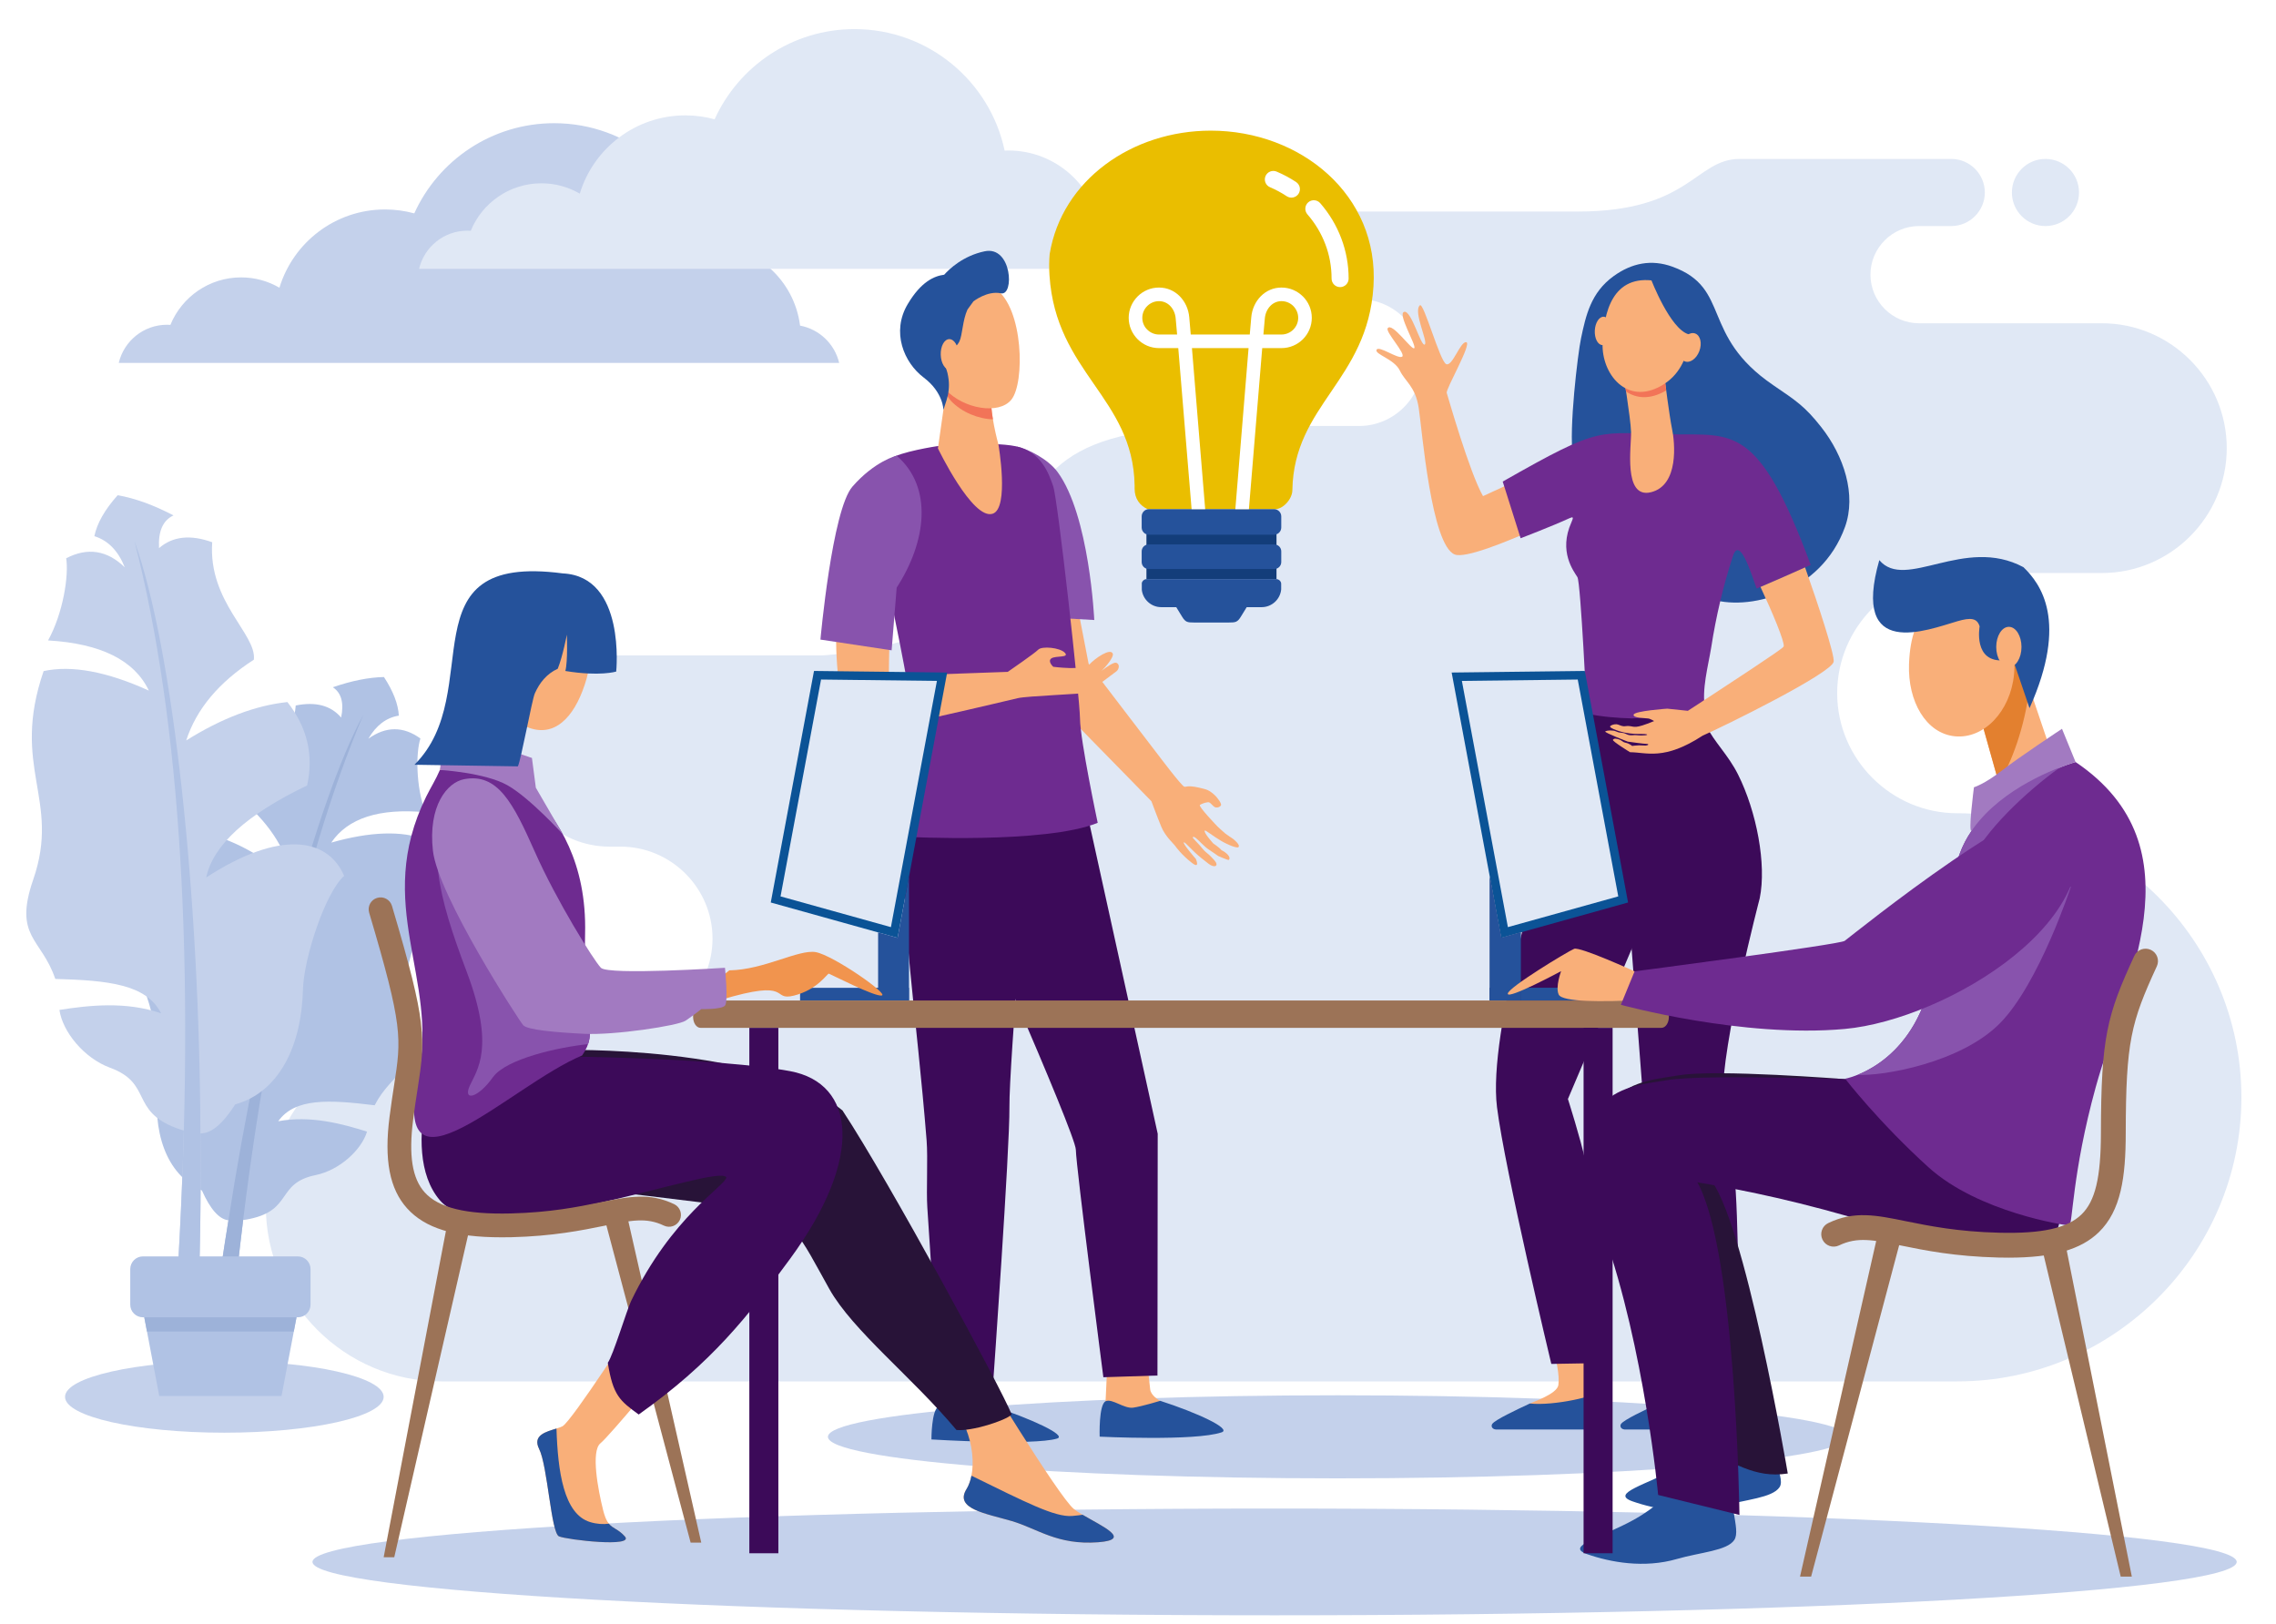 <?xml version="1.0" encoding="UTF-8"?> <!-- Generator: Adobe Illustrator 16.0.0, SVG Export Plug-In . SVG Version: 6.00 Build 0) --> <svg xmlns="http://www.w3.org/2000/svg" xmlns:xlink="http://www.w3.org/1999/xlink" version="1.1" id="Layer_1" x="0px" y="0px" width="2001.201px" height="1428.143px" viewBox="0 0 2001.201 1428.143" xml:space="preserve"> <rect x="-503.72" y="-276.746" fill="#FFFFFF" width="3000" height="2000"></rect> <g> <path fill-rule="evenodd" clip-rule="evenodd" fill="#E0E8F5" d="M1798.489,198.781c-16.298,0-29.498-13.219-29.498-29.517 c0-16.289,13.2-29.508,29.498-29.508c16.316,0,29.518,13.219,29.518,29.508C1828.006,185.562,1814.805,198.781,1798.489,198.781 L1798.489,198.781z M545.627,906.195H387.994c-84.846,0-154.278,69.413-154.278,154.24l0,0 c0,84.864,69.432,154.297,154.278,154.297h1332.988c137.371,0,249.798-112.408,249.798-249.78v-0.036 c0-137.391-112.427-249.78-249.798-249.78l0,0c-58.095,0-105.624-47.529-105.624-105.624l0,0 c0-58.094,47.529-105.624,105.624-105.624h127.12c60.398,0,109.791-49.429,109.791-109.809l0,0 c0-60.398-49.393-109.809-109.791-109.809h-160.749c-23.507,0-42.736-19.239-42.736-42.745l0,0 c0-23.525,19.229-42.746,42.736-42.746h28.337c16.225,0,29.499-13.293,29.499-29.517l0,0c0-16.215-13.274-29.508-29.499-29.508 h-106.213c0,0-40.579,0-79.721,0c-39.141,0-43.51,46.267-142.423,46.267c-152.913,0-76.456,0-229.37,0 c-21.146,0-38.478,17.303-38.478,38.505l0,0c0,21.156,17.331,38.486,38.478,38.486h36.984c30.678,0,55.771,25.092,55.771,55.808 l0,0c0,30.679-25.093,55.771-55.771,55.771h-111.266c-150.259,0-171.498,39.251-197.807,117.368 c-26.309,78.079-162.999,84.384-162.999,84.384H536.003c-46.239,0-84.053,37.832-84.053,84.071l0,0 c0,46.239,37.813,84.071,84.053,84.071h9.624c44.487,0,80.863,36.394,80.863,80.845l0,0 C626.49,869.801,590.115,906.195,545.627,906.195L545.627,906.195z"></path> <path fill-rule="evenodd" clip-rule="evenodd" fill="#C4D1EB" d="M1176.161,1226.938c247.567,0,448.231,16.353,448.231,36.522 s-200.664,36.523-448.231,36.523c-247.531,0-448.195-16.354-448.195-36.523S928.63,1226.938,1176.161,1226.938z"></path> <path fill-rule="evenodd" clip-rule="evenodd" fill="#F48661" d="M1397.713,689.066c-6.103,5.328-12.776,7.522-20.575,5.9 C1384.458,700.479,1394.58,696.257,1397.713,689.066z"></path> <path fill-rule="evenodd" clip-rule="evenodd" fill="#F9AF79" d="M1370.224,1217.922c1.162-8.26-1.438-22.419-7.854-44.599 c12.758,0.037,23.488-5.623,36.541-5.438c3.577,20.87,9.09,55.088,9.09,55.088l0.608,27.065l-90.911,0.7 c0,0,0.756,0.406,27.563-16.537C1347.234,1232.947,1369.119,1225.868,1370.224,1217.922z"></path> <path fill-rule="evenodd" clip-rule="evenodd" fill="#25529B" d="M1409.015,1257.007h-93.806c-3.503-0.331-4.332-3.152-3.134-4.886 c2.507-3.613,20.796-12.241,33.112-17.957c21.57,2.268,59.494-6.6,62.905-11.597 C1413.993,1239.105,1410.951,1256.564,1409.015,1257.007z"></path> <path fill-rule="evenodd" clip-rule="evenodd" fill="#F9AF79" d="M1483.462,1217.922c1.144-8.26,3.098-18.566,0.222-46.037 c12.795,0,24.944-2.378,38.016-2.193c0,21.441-0.442,53.281-0.442,53.281l0.554,27.065l-90.893,0.7c0,0,0.773,0.406,27.544-16.537 C1460.454,1232.947,1482.356,1225.868,1483.462,1217.922z"></path> <path fill-rule="evenodd" clip-rule="evenodd" fill="#25529B" d="M1522.253,1257.007h-93.843c-3.466-0.331-4.296-3.152-3.079-4.886 c2.452-3.613,20.778-12.241,33.075-17.957c21.59,2.268,59.495-6.6,62.888-11.597 C1527.231,1239.105,1524.208,1256.564,1522.253,1257.007z"></path> <path fill-rule="evenodd" clip-rule="evenodd" fill="#F9AF79" d="M1417.404,432.981l-34.2-36.062c0,0-36.578,20.133-79.24,39.344 c-11.763-20.391-30.882-87.574-31.896-90.745c-1.032-3.245,22.382-43.547,17.183-44.58c-5.254-0.996-12.076,21.534-17.625,19.266 c-5.55-2.305-19.801-54.609-23.156-51.743c-6.232,5.338,7.54,32.513,4.222,34.504c-3.282,1.991-11.634-30.125-17.976-28.771 c-6.379,1.374,10.693,29.231,8.85,31.923c-1.881,2.673-19.765-23.47-23.451-17.386c-1.991,3.245,16.482,22.75,12.684,24.944 c-3.798,2.157-20.464-10.103-22.419-6.121c-1.991,3.964,15.524,8.13,20.392,18.197c4.849,10.03,13.717,13.957,16.666,32.965 c2.913,19.026,10.952,120.705,31.675,128.872C1297.215,494.708,1417.404,432.981,1417.404,432.981z"></path> <path fill-rule="evenodd" clip-rule="evenodd" fill="#3C0A59" d="M1395.317,627.543l27.71,15.468l56.361,86.173l-100.775,237.225 c0,0,11.376,35.693,15.063,53.503c3.853,18.64,13.348,178.706,13.348,178.706l-43.013,0.737c0,0-40.837-170.409-47.751-225.72 c-8.389-67.164,42.755-227.084,42.755-227.084c9.55-32.651,30.089-99.797,30.089-99.797S1394.119,630.401,1395.317,627.543z"></path> <path fill-rule="evenodd" clip-rule="evenodd" fill="#3C0A59" d="M1491.814,595.187c0,0-2.876,20.244,8.61,43.363 c6.969,14.123,19.063,25.185,27.729,42.423c16.371,32.688,25.221,79.111,19.101,108.942c0,0-33.831,129.167-32.485,176.383 c0.479,17.423,6.452,48.82,10.287,70.005c3.355,18.75,4.518,160.158,4.518,160.158l-48.046-1.438l-36.745-228.135l-15.56-202.767 l-33.905-136.579L1491.814,595.187z"></path> <path fill-rule="evenodd" clip-rule="evenodd" fill="#25529B" d="M1390.136,297.491c4.24-20.041,8.628-40.183,28.559-54.609 c16.113-11.68,33.425-15.035,51.788-8.379c52.065,18.888,24.078,60.205,88.662,104.194c20.059,13.68,27.673,18.455,42.054,36.689 c20.17,25.517,31.194,59.735,21.055,87.943c-20.944,58.241-85.878,75.093-119.838,62.74 c-63.238-22.991-115.894-103.19-119.396-125.056C1379.258,377.58,1387.389,310.415,1390.136,297.491z"></path> <path fill-rule="evenodd" clip-rule="evenodd" fill="#6E2B90" d="M1380.033,455.659c-15.284,7.042-43.013,17.662-43.013,17.662 l-15.745-49.853c89.104-50.701,82.099-42.497,148.95-41.52c53.466,0.774,75.866-9.439,121.866,114.787 c0,0-35.012,15.727-47.567,20.796c-5.401-15.376-15.136-45.999-20.833-28.54c-8.591,26.364-14.859,53.005-19.101,80.42 c-2.654,16.243-8.48,37.04-5.42,53.577c0,0-36.394,7.503-64.178,8.739h-0.259c-13.422-0.369-27.157-1.549-39.417-4.185 c0,0-5.439-115.21-8.352-120.041c-3.245-5.292-16.852-22.493-5.273-48.23C1383.757,454.718,1383.204,454.202,1380.033,455.659z"></path> <path fill-rule="evenodd" clip-rule="evenodd" fill="#F9AF79" d="M1446.958,655.623c-0.663,0.11-3.503-0.258-5.826-0.221 c-3.207,0.074-6.01,0.553-6.01,0.553s-1.254-1.106-3.669-2.212c-1.014-0.461-2.637-0.626-3.761-1.143 c-1.162-0.553-2.121-1.53-3.208-2.009c-2.84-1.235-5.439-1.53-6.306-0.019c-0.737,1.217,15.063,10.877,15.063,10.877 c14.639,0.074,29.941,7.559,63.828-14.565c19.34-8.444,113.293-54.867,115.191-64.971c1.07-5.697-13.348-49.631-25.129-82.983 c-9.089,4.075-28.41,12.648-39.215,17.183c9.919,21.036,21.627,48.875,20.392,52.305c-0.332,0.885-1.493,2.507-65.008,44.082 c-1.622,1.033-3.245,2.12-4.904,3.189c-4.499,2.95-9.273,6.047-14.344,9.366l-18.104-1.899c0,0-28.688,1.973-29.572,5.255 c-0.369,1.493,2.01,2.23,4.94,2.673h0.093c0.405,0.037,0.848,0.092,1.309,0.129l0,0c3.189,0.406,6.508,0.479,7.338,0.737 c0.885,0.332,2.729,1.051,4.314,2.12c-17.921,7.319-16.538,4.702-22.456,4.333c-1.475-0.11-3.079,0.332-4.499,0.222 c-2.378-0.222-4.313-1.66-6.157-1.77c-2.729-0.147-4.941,1.106-5.421,1.623c-0.645,0.664,0.554,1.567,2.84,2.599 c13.809,5.992,25.258,3.706,28.945,4.591c2.434,0.59-2.064,1.53-9.09,0.774c-1.751-0.184-4.056,0.442-6.36-0.092 c-1.549-0.35-2.968-1.346-4.479-1.714c-1.42-0.351-2.84-0.332-4.038-0.535c-1.512-0.295-3.688-1.494-4.904-1.604 c-4.591-0.553-6.803,0.295-7.338,0.682c-1.069,0.958,19.765,8.942,19.765,8.942s14.381,2.083,17.588,2.083 C1448.764,654.203,1450.682,655.069,1446.958,655.623z"></path> <path fill-rule="evenodd" clip-rule="evenodd" fill="#F9AF79" d="M1463.662,332.797c0,0,4.13,32.891,6.489,44.303 c2.526,11.928,6.306,49.613-18.492,55.734c-24.797,6.103-17.108-40.966-17.533-53.134c-0.368-12.15-7.411-54.499-7.411-54.499 L1463.662,332.797z"></path> <path fill-rule="evenodd" clip-rule="evenodd" fill="#F27458" d="M1465.007,343.287c-0.222,0.166-0.479,0.313-0.719,0.461 c-13.717,7.854-25.627,6.619-34.588,0.517c-1.585-10.527-2.986-19.064-2.986-19.064l36.947,7.596 C1463.662,332.797,1464.214,337.185,1465.007,343.287z"></path> <path fill-rule="evenodd" clip-rule="evenodd" fill="#F9AF79" d="M1456.213,247.112c0,0,14.527,4.075,22.916,18.501 c8.353,14.417,12.537,55.826-18.271,73.525c-30.826,17.662-52.71-10.657-51.77-37.131 C1410.01,275.533,1417.385,240.457,1456.213,247.112z"></path> <path fill-rule="evenodd" clip-rule="evenodd" fill="#F9AF79" d="M1402.249,290.632c-0.331,6.876,2.618,12.629,6.601,12.813 c3.964,0.221,7.467-5.199,7.799-12.095c0.369-6.895-2.581-12.647-6.563-12.832C1406.102,278.335,1402.599,283.755,1402.249,290.632 z"></path> <path fill-rule="evenodd" clip-rule="evenodd" fill="#25529B" d="M1451.862,246.016c0,0,16.63,43.344,32.891,47.954 c16.262,4.609,14.953,25.922,14.953,25.922s2.102-49.253-12.777-61.33C1472.069,246.495,1451.862,246.016,1451.862,246.016z"></path> <path fill-rule="evenodd" clip-rule="evenodd" fill="#F9AF79" d="M1477.784,302.45c-2.525,6.785-0.885,13.643,3.669,15.339 c4.535,1.696,10.232-2.36,12.74-9.145c2.544-6.784,0.885-13.68-3.651-15.376C1486.006,291.572,1480.292,295.666,1477.784,302.45z"></path> <path fill-rule="evenodd" clip-rule="evenodd" fill="#C4D1EB" d="M737.848,319.117H104.42 c4.554-19.229,21.811-33.555,42.459-33.555c0.978,0,1.991,0.037,2.95,0.111c10.029-24.493,34.071-41.75,62.168-41.75 c12.316,0,23.802,3.319,33.702,9.08c12.095-39.823,49.079-68.814,92.847-68.814c8.905,0,17.533,1.208,25.719,3.447 c21.184-46.783,68.308-79.305,122.991-79.305c64.878,0,119.064,45.788,132.006,106.804c1.088-0.037,2.176-0.074,3.263-0.074 c41.575,0,75.867,31.065,80.937,71.257C720.407,289.489,733.92,302.45,737.848,319.117z"></path> <path fill-rule="evenodd" clip-rule="evenodd" fill="#E0E8F5" d="M1001.934,236.392H368.488 c4.536-19.239,21.829-33.555,42.46-33.555c0.977,0,2.009,0.037,2.968,0.11c10.011-24.502,34.071-41.759,62.168-41.759 c12.278,0,23.783,3.319,33.702,9.08c12.076-39.823,49.06-68.815,92.847-68.815c8.887,0,17.533,1.208,25.701,3.466 c21.202-46.774,68.308-79.324,123.009-79.324c64.86,0,119.064,45.788,132.006,106.813c1.069-0.037,2.157-0.074,3.263-0.074 c41.575,0,75.867,31.075,80.937,71.249C984.493,206.755,997.989,219.725,1001.934,236.392z"></path> <path fill-rule="evenodd" clip-rule="evenodd" fill="#B0C2E4" d="M184.159,733.684c-18.105,17.09-26.328,37.555-24.668,61.412 c42.828,29.148,64.971,56.472,66.427,81.933c-50.313-44.783-88.109-44.653-105.126-17.165 c12.556,15.192,21.35,67.645,18.308,91.777c-5.365,42.607,6.25,80.863,38.459,95.226c7.393,16.575,15.155,25.276,23.304,26.198 c-7.817,47.732-14.38,96.221-19.727,145.392c5.458,2.803,13.238,2.508,17.386-0.295c1.641-19.174,2.876-32.706,4.13-41.759 c3.3-35.712,7.024-70.226,11.154-103.596c1.973-0.221,3.945-0.553,5.899-0.995c37.685-7.892,23.249-31.397,57.707-38.478 c21.202-4.314,40.487-22.253,45.299-38.237c-22.069-6.97-49.871-14.418-78.08-9.146c14.676-20.557,44.414-19.026,84.791-14.029 c15.247-29.684,36.91-26.955,28.337-73.342c-11.984-64.676,30.328-82.577,16.077-160.417c-20.796-7.835-48.304-6.932-82.559,2.766 c14.51-21.479,42.091-30.402,82.725-26.696c-8.462-22.788-8.389-52.268-4.351-64.842c-15.1-10.914-30.347-10.841-45.76,0.185 c6.896-11.818,15.819-18.566,26.789-20.28c-0.553-10.104-4.904-21.423-13.09-33.96c-13.496,0.313-28.485,3.319-44.93,8.997 c7.485,4.923,9.919,13.828,7.282,26.641c-8.997-10.601-22.345-14.141-39.934-10.601c-3.724,46.202-44.672,64.934-45.373,84.864 c24.115,21.221,38.237,44.377,42.349,69.47C232.444,753.632,208.145,739.951,184.159,733.684z"></path> <path fill-rule="evenodd" clip-rule="evenodd" fill="#9DB2D9" d="M181.135,1218.456c5.347-49.171,11.91-97.659,19.727-145.392 c27.803-180.365,76.365-366.667,118.64-444.618c-56.398,132.947-95.373,315.598-116.852,547.956 c-1.254,9.053-2.489,22.585-4.13,41.759C194.373,1220.964,186.592,1221.259,181.135,1218.456z"></path> <path fill-rule="evenodd" clip-rule="evenodd" fill="#C4D1EB" d="M252.706,617.348c17.478,22.309,23.249,46.756,17.33,73.323 c-53.171,25.535-82.744,52.526-88.717,80.937c64.251-41.833,106.785-35.27,121.258-1.42 c-16.722,14.952-35.528,72.512-36.209,100.185c-1.217,48.913-20.797,90.026-59.532,100.738 c-11.117,17.386-21.331,25.848-30.642,25.479c0.664,55.089-0.185,110.785-2.544,167.091c-6.6,2.231-15.321,0.535-19.524-3.3 c1.401-21.866,2.341-37.297,2.452-47.714c2.36-40.782,4.056-80.273,5.088-118.529c-2.212-0.627-4.369-1.327-6.508-2.12 c-41.059-15.303-20.815-39.325-58.426-53.135c-23.138-8.518-41.814-31.95-44.469-50.812c26.033-4.093,58.592-7.706,89.417,3.024 c-12.979-25.664-46.737-28.982-93.068-30.273c-12.113-35.97-36.947-36.578-19.396-87.353c24.465-70.76-20.114-98.157,9.145-183.353 c24.761-5.328,55.605,0.405,92.534,17.164c-12.703-26.696-42.238-41.39-88.625-44.119c13.385-24.244,18.326-57.43,15.929-72.253 c18.842-9.753,36.007-7.08,51.512,7.965c-5.771-14.491-14.676-23.617-26.733-27.397c2.323-11.32,9.145-23.304,20.483-36.006 c15.173,2.655,31.545,8.573,49.097,17.754c-9.292,4.295-13.533,13.901-12.721,28.779c11.928-10.398,27.544-12.113,46.755-5.181 c-3.688,52.692,39.251,80.752,36.615,103.282c-30.734,19.801-50.59,43.492-59.477,71.018 C194.944,631.581,224.608,620.316,252.706,617.348z"></path> <path fill-rule="evenodd" clip-rule="evenodd" fill="#B0C2E4" d="M173.649,1163.681c2.36-56.306,3.208-112.002,2.544-167.091 c-0.627-207.781-23.636-425.813-57.965-520.762c40.893,159.293,53.688,371.572,38.348,636.839 c-0.111,10.417-1.051,25.848-2.452,47.714C158.329,1164.216,167.049,1165.912,173.649,1163.681z"></path> <path fill-rule="evenodd" clip-rule="evenodd" fill="#C4D1EB" d="M197.249,1196.793c-77.36,0-140.063,14.123-140.063,31.527 c0,17.385,62.703,31.508,140.063,31.508c77.36,0,140.082-14.123,140.082-31.508C337.33,1210.916,274.608,1196.793,197.249,1196.793 z"></path> <path fill-rule="evenodd" clip-rule="evenodd" fill="#B0C2E4" d="M125.641,1104.813h136.284c6.121,0,11.117,5.033,11.117,11.154 v31.287c0,6.121-4.996,11.099-11.117,11.099H125.641c-6.121,0-11.118-4.978-11.118-11.099v-31.287 C114.523,1109.846,119.52,1104.813,125.641,1104.813z"></path> <polygon fill-rule="evenodd" clip-rule="evenodd" fill="#B0C2E4" points="126.857,1158.353 260.708,1158.353 247.543,1227.564 140.021,1227.564 "></polygon> <polygon fill-rule="evenodd" clip-rule="evenodd" fill="#9DB2D9" points="260.708,1158.353 126.857,1158.353 129.254,1170.908 258.311,1170.908 "></polygon> <path fill-rule="evenodd" clip-rule="evenodd" fill="#F9AF79" d="M1059.899,694.044c-16.169-4.536-16.557-1.623-18.621-2.286 c-2.434-0.738-22.197-26.955-22.197-26.955s-58.905-76.881-61.911-81.158l-19.358-100.037l-55.034,0.074 c0,0,24.115,108.076,26.401,113.367c2.305,5.383,95.336,99.023,103.227,107.522c0,0,5.181,14.012,8.739,22.584 c3.577,8.592,11.063,14.934,12.463,17.109c0.203,0.351,5.384,7.504,14.308,14.418c7.669,5.973,3.558-3.374,3.558-3.374 s-11.965-13.735-10.582-14.584c1.051-0.663,7.098,7.265,15.542,13.92c2.157,1.752,4.313,3.448,6.305,4.96 c5.218,4.056,9.587,1.861,4.886-3.282c-1.641-1.862-4.443-4.812-6.821-6.563c-2.525-1.954-4.148-4.554-5.992-6.489 c-3.669-3.982-6.397-6.748-6.12-6.822c0.331-0.11,0.221-1.438,2.6,0.332c2.839,2.102,7.725,8.002,12.186,10.693 c2.545,1.622,7.615,5.236,7.615,5.236s8.831,3.871,9.311,3.466c2.47-2.471-2.6-6.858-6.361-8.536 c-1.715-2.268-7.172-5.881-7.172-5.881s-9.07-9.956-7.521-11.395c0.663-0.59,7.079,4.813,14.27,8.997 c6.674,3.909,14.215,6.748,15.34,5.513c1.917-2.12-4.96-7.338-4.96-7.338s-5.033-3.3-6.601-4.554 c-1.861-1.438-6.987-6.305-6.987-6.305s-16.962-17.626-15.395-18.806c1.567-1.254,6.784-2.95,8.241-2.286 c1.493,0.7,3.355,3.466,4.849,4.129c1.493,0.756,4.148,0.332,5.365-1.419c1.198-1.789-4.351-8.02-4.351-8.02 S1064.582,695.298,1059.899,694.044z"></path> <path fill-rule="evenodd" clip-rule="evenodd" fill="#F9AF79" d="M973.708,1197.918l-1.641,34.624 c-0.664,4.479-3.393,15.376-3.355,19.321c0.184,15.008,66.63-13.422,51.604-19.911c-1.346-0.572-8.499-5.015-8.996-10.196 c-0.774-7.835-2.674-23.653-2.674-23.653L973.708,1197.918z"></path> <path fill-rule="evenodd" clip-rule="evenodd" fill="#25529B" d="M1020.15,1231.805c0,0-15.635,4.812-23.654,5.991 c-7.983,1.235-18.677-8.259-24.318-5.659c-6.231,2.931-5.291,31.176-5.291,31.176s83.665,4.148,107.209-3.779 C1083.424,1256.491,1052.266,1242.147,1020.15,1231.805z"></path> <path fill-rule="evenodd" clip-rule="evenodd" fill="#F9AF79" d="M826.712,1202.729l-1.623,34.735 c-0.682,4.351-3.392,15.247-3.355,19.284c0.147,15.008,66.593-13.495,51.585-19.985c-1.364-0.59-10.638-8.443-11.136-13.459 c-0.774-7.928-0.553-20.428-0.553-20.428L826.712,1202.729z"></path> <path fill-rule="evenodd" clip-rule="evenodd" fill="#25529B" d="M873.154,1236.616c0,0-15.616,4.812-23.654,6.048 c-8.001,1.18-18.695-8.315-24.336-5.716c-6.213,2.932-6.195,28.816-6.195,28.816s89.492,5.55,110.436-0.756 C938.844,1262.206,905.29,1247.07,873.154,1236.616z"></path> <path fill-rule="evenodd" clip-rule="evenodd" fill="#3C0A59" d="M927.339,702.304l28.355,11.874l62.242,282.818l-0.221,212.556 l-47.567,1.513c0,0-24.042-185.565-24.189-199.982c-0.147-14.418-105.089-251.033-105.089-251.033L927.339,702.304z"></path> <path fill-rule="evenodd" clip-rule="evenodd" fill="#3C0A59" d="M905.713,718.141c0,0-18.529,218.53-18.16,255.347 c0.369,36.855-14.362,243.069-14.362,243.069l-47.695,0.184c0,0-4.075-62.702-10.14-155.089c-0.959-14.491,0.59-43.64-0.608-58.646 c-8.537-107.634-24.208-208.924-17.644-249.189c1.069-6.527,3.023-23.452,7.098-27.766 C835.101,693.455,905.713,718.141,905.713,718.141z"></path> <path fill-rule="evenodd" clip-rule="evenodd" fill="#8853AD" d="M962.148,545.205l-57.78-3.281c0,0-3.355-51.567-3.614-76.181 c-0.332-29.849-9.845-73.728-6.305-72.99c10.029,2.286,27.36,11.228,35.472,22.345 C958.018,453.373,962.148,545.205,962.148,545.205z"></path> <path fill-rule="evenodd" clip-rule="evenodd" fill="#6E2B90" d="M823.836,392.347c0,0-32.873,4.959-41.482,11.375 c-9.661,7.246-20.317,23.433-20.317,23.433s42.349,190.524,42.754,222.733c0.313,24.779-7.873,85.97-7.873,85.97 s122.161,6.453,168.253-12.315c0,0-15.376-72.401-15.561-91.52c-0.203-19.045-19.432-192.257-23.543-204.296 c-3.706-10.933-10.509-30.586-32.854-35.306C870.85,387.793,823.836,392.347,823.836,392.347z"></path> <path fill-rule="evenodd" clip-rule="evenodd" fill="#F9AF79" d="M832.28,340.854l-7.596,53.43c0,0,30.402,63.219,48.102,57.467 c14.841-4.72,5.107-60.841,5.107-60.841s-8.426-30.089-6.14-45.244C874.021,330.566,832.28,340.854,832.28,340.854z"></path> <path fill-rule="evenodd" clip-rule="evenodd" fill="#F27458" d="M871.753,345.666c2.268-15.1-39.473-4.812-39.473-4.812 l-0.608,4.443c1.235,2.987,2.765,5.42,4.59,7.338c9.458,9.956,24.115,15.782,36.781,16.113 C871.679,360.654,870.813,351.897,871.753,345.666z"></path> <path fill-rule="evenodd" clip-rule="evenodd" fill="#F9AF79" d="M824.647,265.503c-1.18-0.415-8.85,60.841,7.061,77.453 c15.911,16.685,46.645,21.921,57.522,8.518c12.039-14.75,10.73-80.485-13.92-97.594 C850.643,236.853,824.647,265.503,824.647,265.503z"></path> <path fill-rule="evenodd" clip-rule="evenodd" fill="#25529B" d="M865.65,221.006c-18.879,3.964-31.029,15.606-35.472,20.575 c-8.591,1.097-20.207,5.9-32.061,25.848c-14.583,24.548-3.355,51.429,14.048,64.556c17.386,13.09,17.331,28.485,17.331,28.485 l2.618-8.094c1.936-5.974,2.71-12.371,1.973-18.603c-0.442-3.798-1.291-7.909-2.913-11.228c-4.24-8.831,8.776-14.823,12.353-22.234 c2.766-5.752,2.784-18.695,7.117-28.079l5.236-7.218c0,0,12.168-9.633,24.152-7.098 C892.052,260.534,889.876,215.779,865.65,221.006z"></path> <path fill-rule="evenodd" clip-rule="evenodd" fill="#F9AF79" d="M842.844,311.521c0.203,7.412-3.152,13.569-7.485,13.717 c-4.333,0.111-8.02-5.863-8.204-13.311c-0.221-7.485,3.134-13.644,7.467-13.717S842.642,304.017,842.844,311.521z"></path> <path fill-rule="evenodd" clip-rule="evenodd" fill="#F9AF79" d="M774.205,417.439c11.081-0.387,21.608,72.585,14.676,79.812 c-6.932,7.264-7.356,97.272-7.356,97.272l104.425-3.724l0.019,0.074c2.028-1.42,23.746-16.335,26.844-19.543 c3.245-3.429,19.211-1.917,23.488,2.692c4.259,4.572-8.112,2.378-11.836,4.904c-3.724,2.618,1.641,7.412,1.641,7.412 s26.494,3.54,31.619-1.917c5.088-5.586,18.787-15.007,20.723-9.55c0.996,2.876-6.047,11.467-9.993,15.1 c4.941-3.798,10.896-7.836,12.943-7.172c3.761,1.253,2.268,6.084,0.258,7.503c-2.046,1.346-22.861,17.607-26.143,18.787 c-3.208,1.18-52.065,2.876-60.509,4.812c0,0-137.408,32.78-145.244,30.918c-6.896-1.678-14.233-45.667-14.565-79.462 C734.842,531.581,739.618,418.804,774.205,417.439z"></path> <path fill-rule="evenodd" clip-rule="evenodd" fill="#8853AD" d="M788.401,400.681c0,0-19.211,4.646-38.901,27.231 c-17.883,20.483-28.116,134.495-28.116,134.495l62.592,9.439l4.443-55.125C814.434,476.566,820.702,428.667,788.401,400.681z"></path> <rect x="1008.018" y="469.707" fill-rule="evenodd" clip-rule="evenodd" fill="#133D7A" width="114.362" height="39.528"></rect> <path fill-rule="evenodd" clip-rule="evenodd" fill="#EABE00" d="M1009.05,447.731c-6.858-3.208-11.431-9.145-11.431-18.068v-2.803 c-1.346-77.36-69.321-99.06-74.834-184.661c-0.424-6.435-0.369-12.685,0.147-18.806c10.638-64.915,72.327-108.518,141.667-108.518 c79.001,0,148.102,56.601,143.05,136.883c-5.235,83.029-70.022,104.084-71.313,179.14c0,8.13-8.684,17.496-16.077,16.833H1009.05z"></path> <path fill-rule="evenodd" clip-rule="evenodd" fill="#25529B" d="M1126.492,518.343c-0.848,8.702-8.241,15.561-17.146,15.561 h-13.164l-5.144,8.37c-2.95,4.831-4.701,5.125-10.343,5.125h-30.974c-5.679,0-7.412-0.295-10.361-5.125l-5.126-8.37h-13.2 c-8.776,0-16.077-6.674-17.091-15.21v-6.029c0.461-1.954,2.268-3.429,4.332-3.429h113.847c2.102,0,3.89,1.475,4.333,3.484 c0.036,0.166-0.074,0.535,0.036,0.608V518.343L1126.492,518.343z M1009.899,478.76h110.619c3.319,0,6.048,2.729,6.048,6.065v9.439 c0,3.319-2.729,6.084-6.048,6.084h-110.619c-3.337,0-6.065-2.766-6.065-6.084v-9.439 C1003.833,481.488,1006.562,478.76,1009.899,478.76L1009.899,478.76z M1010.138,447.731h110.122c3.467,0,6.306,2.876,6.306,6.342 v9.808c0,3.466-2.839,6.305-6.306,6.305h-110.122c-3.466,0-6.305-2.839-6.305-6.305v-9.808 C1003.833,450.607,1006.672,447.731,1010.138,447.731z"></path> <path fill-rule="evenodd" clip-rule="evenodd" fill="#FFFFFF" d="M1047.731,447.731l-11.726-141.63h-16.962 c-7.338,0-13.975-3.005-18.787-7.817l0,0c-4.812-4.849-7.835-11.504-7.835-18.805c0-7.329,3.023-13.994,7.835-18.814 c4.813-4.821,11.449-7.808,18.787-7.808c7.227,0,13.532,2.895,18.197,7.578c4.738,4.729,7.798,11.329,8.425,18.529l1.31,15.191 h51.898l1.328-15.191c0.608-7.181,3.688-13.781,8.426-18.529c4.664-4.683,10.933-7.578,18.16-7.578 c7.337,0,13.975,3.005,18.805,7.826l0.019-0.018c4.812,4.821,7.799,11.486,7.799,18.814c0,7.338-2.987,13.994-7.799,18.805 c-4.812,4.812-11.486,7.817-18.823,7.817h-16.962l-11.708,141.63h-11.928l11.633-141.63h-49.797l11.652,141.63H1047.731 L1047.731,447.731z M1034.991,294.153l-1.254-14.159c-0.368-4.388-2.175-8.324-4.959-11.117c-2.508-2.507-5.863-4.065-9.734-4.065 c-4.02,0-7.67,1.65-10.324,4.305c-2.692,2.664-4.333,6.342-4.333,10.361c0,4.056,1.641,7.725,4.296,10.361h0.037 c2.654,2.636,6.305,4.314,10.324,4.314H1034.991L1034.991,294.153z M1110.858,294.153h15.93c4.056,0,7.706-1.678,10.361-4.314 c2.654-2.655,4.313-6.324,4.313-10.361c0-4.019-1.659-7.697-4.313-10.361v-0.019c-2.655-2.636-6.306-4.287-10.361-4.287 c-3.835,0-7.19,1.558-9.698,4.065c-2.803,2.812-4.591,6.748-4.978,11.117L1110.858,294.153z"></path> <path fill-rule="evenodd" clip-rule="evenodd" fill="#FFFFFF" d="M1116.684,164.636c-3.798-1.595-5.568-5.974-3.982-9.771 c1.622-3.798,5.992-5.568,9.79-3.973c3.097,1.318,6.028,2.71,8.775,4.194c2.857,1.54,5.66,3.208,8.352,4.987 c3.43,2.295,4.388,6.914,2.103,10.361c-2.269,3.448-6.914,4.378-10.344,2.111c-2.305-1.54-4.701-2.959-7.189-4.295 C1121.68,166.895,1119.172,165.687,1116.684,164.636L1116.684,164.636z M1149.556,188.475c-2.71-3.116-2.378-7.845,0.72-10.564 c3.134-2.71,7.835-2.378,10.545,0.737c7.91,9.099,14.233,19.543,18.548,31.01c4.166,11.053,6.435,22.936,6.435,35.334 c0,4.121-3.355,7.476-7.504,7.476c-4.13,0-7.485-3.355-7.485-7.476c0-10.62-1.899-20.741-5.438-30.079 C1161.724,205.197,1156.323,196.273,1149.556,188.475z"></path> <path fill-rule="evenodd" clip-rule="evenodd" fill="#25529B" d="M1519.506,1253.117c0,0-15.801,21.755-43.253,36.892 c-28.355,15.634-61.08,23.138-40.8,30.218c20.299,7.08,49.963,12.574,78.872,4.186c20.316-5.9,44.137-7.154,50.405-16.723 c6.269-9.605-14.971-35.933-9.292-71.958C1560.011,1206.915,1519.506,1253.117,1519.506,1253.117z"></path> <path fill-rule="evenodd" clip-rule="evenodd" fill="#281338" d="M1622.696,948.986c0,0-114.418-8.979-146.387-3.43 c-31.969,5.568-102.084,5.531-56.232,134.938c35.971,101.438,80.348,197.678,80.348,197.678 c23.856,5.862,41.04,22.29,71.497,17.552c0,0-38.403-227.509-69.47-260.215c24.816,4.074,70.392,12.058,133.592,30.144 c117.184,33.481,164.271,16.722,164.271,16.722l17.478-61.172L1622.696,948.986z"></path> <rect x="703.482" y="868.64" fill-rule="evenodd" clip-rule="evenodd" fill="#25529B" width="95.76" height="11.117"></rect> <rect x="1309.937" y="868.64" fill-rule="evenodd" clip-rule="evenodd" fill="#223F81" width="95.76" height="11.117"></rect> <rect x="1309.937" y="868.64" fill-rule="evenodd" clip-rule="evenodd" fill="#25529B" width="95.76" height="11.117"></rect> <polygon fill-rule="evenodd" clip-rule="evenodd" fill="#0B5396" points="1276.382,591.389 1393.455,589.988 1431.49,793.603 1319.966,824.687 "></polygon> <polygon fill-rule="evenodd" clip-rule="evenodd" fill="#0B5396" points="832.796,591.389 715.724,589.988 677.708,793.603 789.212,824.687 "></polygon> <polygon fill-rule="evenodd" clip-rule="evenodd" fill="#E0E8F5" points="1285.379,598.764 1325.829,815.266 1422.879,788.237 1387.242,597.547 "></polygon> <polygon fill-rule="evenodd" clip-rule="evenodd" fill="#E0E8F5" points="823.799,598.764 783.349,815.266 686.299,788.237 721.918,597.547 "></polygon> <polygon fill-rule="evenodd" clip-rule="evenodd" fill="#223F81" points="1309.937,879.757 1337.112,879.757 1337.112,819.893 1319.966,824.687 1309.937,770.98 "></polygon> <polygon fill-rule="evenodd" clip-rule="evenodd" fill="#25529B" points="799.242,879.757 772.084,879.757 772.084,819.893 789.212,824.687 799.242,770.98 "></polygon> <polygon fill-rule="evenodd" clip-rule="evenodd" fill="#25529B" points="1309.937,879.757 1337.112,879.757 1337.112,819.893 1319.966,824.687 1309.937,770.98 "></polygon> <path fill-rule="evenodd" clip-rule="evenodd" fill="#C4D1EB" d="M1120.703,1326.532c467.185,0,845.929,21.018,845.929,46.939 c0,25.94-378.744,46.939-845.929,46.939c-467.184,0-845.946-20.999-845.946-46.939 C274.756,1347.55,653.519,1326.532,1120.703,1326.532z"></path> <path fill-rule="evenodd" clip-rule="evenodd" fill="#9C7357" d="M1460.859,903.835H615.945c-3.614,0-6.527-4.314-6.527-9.643 v-4.812c0-5.328,2.913-9.624,6.527-9.624h844.914c3.577,0,6.526,4.296,6.526,9.624v4.812 C1467.385,899.521,1464.436,903.835,1460.859,903.835z"></path> <path fill-rule="evenodd" clip-rule="evenodd" fill="#F9AF79" d="M432.279,572.897c-8.555,30.218,12.389,61.357,35.435,67.902 c23.083,6.545,39.491-13.994,48.101-44.211c8.573-30.218-3.189-60.011-26.235-66.556 C466.497,523.469,440.852,542.68,432.279,572.897z"></path> <path fill-rule="evenodd" clip-rule="evenodd" fill="#F9AF79" d="M561.575,1158.427c0,0-59.089,91.796-67.072,95.797 c-7.983,4-27.932,4.978-20.446,19.948c7.485,14.952,10.472,73.82,17.441,76.825c6.988,3.005,66.852,9.975,57.891,0 c-8.997-9.974-14.51-4.978-19.063-22.953c-4.499-17.939-10.877-51.899-2.415-58.868c8.499-6.97,60.38-69.82,60.38-69.82 L561.575,1158.427z"></path> <path fill-rule="evenodd" clip-rule="evenodd" fill="#F9AF79" d="M859.05,1197.862c0,0,71.829,118.4,85.14,129.038 c13.312,10.638,57.191,26.623,21.313,29.277c-35.952,2.674-53.245-11.965-75.867-18.64c-22.622-6.637-50.553-10.638-39.916-27.949 c10.656-17.275,6.231-55.034-16.704-78.983C810.045,1206.656,859.05,1197.862,859.05,1197.862z"></path> <path fill-rule="evenodd" clip-rule="evenodd" fill="#281338" d="M492.419,923.285c0,0,177.858-4.646,248.36,53.209 c41.243,62.537,141.022,247.032,148.766,267.35c-5.31,5.347-35.251,14.952-48.563,13.605 c-39.233-46.792-91.113-87.242-111.763-123.949c-25.406-45.262-33.223-67.847-74.484-71.848 c-41.243-4-134.366-17.312-162.316-17.312C464.488,1044.341,492.419,923.285,492.419,923.285z"></path> <polygon fill-rule="evenodd" clip-rule="evenodd" fill="#9C7357" points="337.349,1369.342 346.659,1369.342 413.51,1077.563 393.009,1077.563 "></polygon> <polygon fill-rule="evenodd" clip-rule="evenodd" fill="#9C7357" points="616.59,1356.491 607.243,1356.491 530.583,1067.736 551.084,1067.736 "></polygon> <path fill-rule="evenodd" clip-rule="evenodd" fill="#3C0A59" d="M391.11,911.117l103.393,17.847c0,0,137.408,1.254,200.204,12.942 c57.153,10.639,65.561,75.591,0,165.008c-37.242,50.738-68.732,91.262-133.131,136.93c-16.39-12.003-22.622-16.575-27.157-45.521 c4.646-6.379,16.704-46.35,20.446-54.204c35.638-74.428,83.168-101.493,83.832-108.831c-7.964-12.979-211.431,67.589-251.9,20.207 C348.171,1010.232,391.11,911.117,391.11,911.117z"></path> <path fill-rule="evenodd" clip-rule="evenodd" fill="#6E2B90" d="M386.795,677.027c27.25-3.835,54.978,1.346,80.918,20.133 c22.677,23.101,48.323,61.21,46.737,124.061c-2.009,79.793,12.334,84.938-2.6,106.896 c-62.426,25.756-169.193,136.505-144.045,17.772c18.197-85.951-39.915-150.037,6.951-245.41 C378.591,692.717,383.348,685.195,386.795,677.027z"></path> <path fill-rule="evenodd" clip-rule="evenodd" fill="#8853AD" d="M514.469,851.272c1.217,41.593,7.098,53.835,2.581,66.888 c-25.424,2.6-71.977,12.795-83.628,29.074c-13.274,18.621-26.585,21.313-20.391,7.56c6.231-13.772,22.604-33.278-2.655-100.24 s-37.242-112.205-12.408-158.776L514.469,851.272z"></path> <path fill-rule="evenodd" clip-rule="evenodd" fill="#F9AF79" d="M386.795,677.027c16.777-39.712,20.889-84.292,20.889-84.292 l43.916,12.961c0,0-24.926,55.863-1.014,75.83c5.107,4.222,11.007,9.384,17.127,15.634 C441.773,678.373,414.045,673.192,386.795,677.027z"></path> <path fill-rule="evenodd" clip-rule="evenodd" fill="#E3802F" d="M406.394,603.299c2.582-2.323,5.826-5.199,9.255-8.223 l35.804,10.583l0.074,0.184c-0.867,1.991-9.975,23.267-11.191,43.732c-10.675-6.471-22.345-17.036-35.693-35.472 C405.361,610.01,405.915,606.36,406.394,603.299z"></path> <path fill-rule="evenodd" clip-rule="evenodd" fill="#9C7357" d="M440.944,1088.017c2.803,0,5.679,0,8.628-0.073 c36.763-0.922,61.781-6.011,81.877-10.085c23.801-4.83,36.91-7.522,52.341-0.11c5.181,2.452,11.431,0.258,13.938-4.941 c2.471-5.218,0.258-11.449-4.941-13.938c-21.755-10.381-40.1-6.675-65.487-1.513c-19.303,3.928-43.326,8.813-78.245,9.68 c-39.307,0.959-63.349-4.904-75.646-18.548c-10.97-12.186-14.178-32.467-10.159-63.809c1.364-10.638,2.729-19.469,3.945-27.25 c3.374-21.902,5.605-36.356,2.839-58.628c-2.563-20.76-9.458-48.488-25.406-102.25c-1.659-5.53-7.467-8.665-12.979-7.006 c-5.549,1.623-8.702,7.448-7.08,12.979c29.868,100.554,28.355,110.362,21.958,151.679c-1.235,7.909-2.6,16.906-4,27.802 c-4.904,37.869,0,63.441,15.376,80.495C373.724,1080.034,399.535,1088.017,440.944,1088.017z"></path> <path fill-rule="evenodd" clip-rule="evenodd" fill="#25529B" d="M854.146,1297.642c47.677,23.322,73.341,36.671,88.625,35.417 c3.613-0.332,6.6-0.683,9.126-1.051c16.999,10.048,44.138,21.884,13.606,24.17c-35.952,2.674-53.245-11.965-75.867-18.64 c-22.622-6.637-50.553-10.638-39.916-27.949C851.768,1306.288,853.261,1302.232,854.146,1297.642z"></path> <path fill-rule="evenodd" clip-rule="evenodd" fill="#25529B" d="M489.285,1256.159c1.18,37.739,6.379,75.147,29.462,82.228 c6.103,1.862,11.689,2.12,16.611,1.456c3.65,4.48,8.094,4.554,14.03,11.154c8.96,9.975-50.903,3.005-57.891,0 c-6.969-3.005-9.956-61.873-17.441-76.825C467.917,1261.893,480.288,1259.017,489.285,1256.159z"></path> <path fill-rule="evenodd" clip-rule="evenodd" fill="#F1944E" d="M641.24,853.281c30.604-0.461,60.951-18.676,76.033-16.021 c15.044,2.655,64.307,36.8,58.075,38.127c-6.195,1.347-45.225-18.879-46.571-19.211c-1.309-0.313-9.734,14.03-30.605,19.285 c-20.815,5.236-0.129-15.635-64.75,3.872C591.424,892.017,641.24,853.281,641.24,853.281z"></path> <path fill-rule="evenodd" clip-rule="evenodd" fill="#A27AC1" d="M391.313,640.799l-4.517,36.228c0,0,39.621,2.341,59.311,13.44 c19.69,11.08,48.784,43.104,48.784,43.104l-23.747-40.892l-3.429-26.162L391.313,640.799z"></path> <path fill-rule="evenodd" clip-rule="evenodd" fill="#A27AC1" d="M408.164,685.158c29.425-5.531,43.013,20.833,62.095,63.846 c19.063,43.013,51.604,95.262,58.075,102.01c6.472,6.711,109.108,0,109.108,0s3.097,29.684,0,33.26 c-3.098,3.54-20.852,3.098-20.852,3.098s-7.098,5.66-13.753,10.14c-6.638,4.499-62.961,12.925-89.104,11.579 c-26.199-1.328-50.148-3.54-53.688-7.56c-3.54-3.982-74.927-113.938-79.388-153.411 C376.231,708.646,393.156,687.96,408.164,685.158z"></path> <path fill-rule="evenodd" clip-rule="evenodd" fill="#25529B" d="M494.89,504.221c55.642,2.655,46.903,86.32,46.903,86.32 s-14.454,4.462-44.69-0.516c2.286-8.997,1.309-31.932,1.309-31.932s-3.521,18.621-7.983,29.941 c-9.808,4.499-16.04,12.389-20.169,21.682c-2.507,5.604-12.224,59.108-14.934,64.178l-90.93-1.419 C428.813,608.609,354.07,485.563,494.89,504.221z"></path> <path fill-rule="evenodd" clip-rule="evenodd" fill="#25529B" d="M1479.665,1299.577c0,0-15.782,21.756-43.253,36.892 c-28.355,15.635-61.099,23.139-40.781,30.218c20.28,7.08,49.944,12.593,78.872,4.186c20.299-5.899,44.1-7.153,50.405-16.722 c6.269-9.605-7.411-33.666-1.732-69.673C1527.748,1255.643,1479.665,1299.577,1479.665,1299.577z"></path> <path fill-rule="evenodd" clip-rule="evenodd" fill="#3C0A59" d="M1647.032,949.761c0,0-148.709-5.531-180.679,0 c-31.969,5.567-102.065,5.531-56.194,134.956c35.914,101.438,47.787,229.868,47.787,229.868l71.479,17.57 c0,0-2.84-230.975-36.947-292.442c24.834,4.074,70.409,12.076,133.61,30.145c117.184,33.536,181.453,16.74,181.453,16.74 l17.441-61.173L1647.032,949.761z"></path> <polygon fill-rule="evenodd" clip-rule="evenodd" fill="#F9AF79" points="1771.204,565.854 1807.542,673.211 1761.634,703.447 1735.621,610.674 "></polygon> <path fill-rule="evenodd" clip-rule="evenodd" fill="#E3802F" d="M1757.542,688.771l-21.921-78.098l35.583-44.819l13.292,39.251 C1779.923,640.597,1768.825,669.911,1757.542,688.771z"></path> <path fill-rule="evenodd" clip-rule="evenodd" fill="#F9AF79" d="M1678.522,584.015c-1.18,32.651,14.86,60.915,40.357,63.44 c25.48,2.507,48.766-21.811,51.974-54.333c3.208-32.522-14.879-60.915-40.376-63.422 C1704.997,527.193,1680.384,532.502,1678.522,584.015z"></path> <path fill-rule="evenodd" clip-rule="evenodd" fill="#6E2B90" d="M1824.983,670.077c111.523,75.333,42.164,197.014,17.681,285.99 c-20.87,75.774-20.188,121.534-23.304,121.534c-3.116,0-79.85-11.468-123.618-51.088c-43.769-39.603-73.378-77.95-73.378-77.95 s56.104-9.975,74.41-82.541c9.329-36.837,5.089-56.822,26.291-115.192C1744.286,692.459,1824.983,670.077,1824.983,670.077z"></path> <path fill-rule="evenodd" clip-rule="evenodd" fill="#A27AC1" d="M1824.983,670.077l-11.947-29.222 c0,0-37.869,25.019-52.986,36.818c-15.1,11.836-24.429,14.602-24.429,14.602s-5.476,41.888-1.899,38.09 C1778.412,682.466,1824.983,670.077,1824.983,670.077z"></path> <polygon fill-rule="evenodd" clip-rule="evenodd" fill="#9C7357" points="1874.43,1386.358 1864.659,1386.358 1794.838,1095.023 1816.281,1095.023 "></polygon> <polygon fill-rule="evenodd" clip-rule="evenodd" fill="#9C7357" points="1582.707,1386.358 1592.459,1386.358 1672.585,1084.717 1651.163,1084.717 "></polygon> <path fill-rule="evenodd" clip-rule="evenodd" fill="#9C7357" d="M1765.949,1105.919c38.993,0,63.698-7.006,79.48-22.382 c19.562-19.027,23.599-48.544,23.654-86.984c0.129-80.789,4.608-97.493,27.341-146.848c2.526-5.476,0.129-11.966-5.328-14.473 c-5.494-2.526-11.983-0.147-14.491,5.347c-24.041,52.157-29.203,71.313-29.351,155.974c-0.074,38.957-4.996,59.643-17.072,71.368 c-12.353,12.039-34.717,17.018-72.475,16.059c-36.468-0.866-61.561-6.011-81.729-10.085c-26.513-5.42-45.687-9.311-68.419,1.586 c-5.438,2.563-7.743,9.089-5.144,14.527c2.618,5.457,9.107,7.726,14.547,5.162c16.15-7.743,29.83-4.959,54.683,0.111 c21,4.296,47.143,9.568,85.527,10.527C1760.16,1105.882,1763.073,1105.919,1765.949,1105.919z"></path> <path fill-rule="evenodd" clip-rule="evenodd" fill="#8853AD" d="M1820.853,779.738c0,0-27.784,84.771-62.187,119.875 c-34.403,35.066-103.633,46.865-125.296,45.52c17.275-6.95,50.185-26.715,63.403-79.111c9.329-36.837,5.089-56.822,26.291-115.192 c15.764-43.326,64.271-66.833,88.238-76.051c-29.923,21.479-67.294,56.858-78.799,83.776 C1719.747,788.439,1820.853,779.738,1820.853,779.738z"></path> <path fill-rule="evenodd" clip-rule="evenodd" fill="#F9AF79" d="M1437.223,854.148c0,0-47.936-21.885-53.152-19.801 c-5.218,2.083-58.353,34.181-58.353,39.491c0,5.328,46.903-19.838,46.903-19.838s-5.236,13.938-2.102,20.575 c3.115,6.674,39.195,6.674,71.699,4.591C1474.742,877.083,1437.223,854.148,1437.223,854.148z"></path> <path fill-rule="evenodd" clip-rule="evenodd" fill="#6E2B90" d="M1819.323,714.232c44.192,90.598-107.394,182.431-197.364,190.58 c-89.935,8.186-196.793-21.258-196.793-21.258l12.058-29.406c0,0,180.2-23.525,184.735-26.807 C1626.531,824.06,1803.135,681.065,1819.323,714.232z"></path> <path fill-rule="evenodd" clip-rule="evenodd" fill="#3C0A59" d="M658.865,903.835h25.516v462.022h-25.516V903.835L658.865,903.835 z M1392.385,903.835h25.517v462.022h-25.517V903.835z"></path> <path fill-rule="evenodd" clip-rule="evenodd" fill="#25529B" d="M1779.131,498.745c14.951,14.473,39.768,47.124,5.364,123.949 l-14.233-41.74l-7.725-0.369c-28.005,2.563-21.884-29.683-21.921-29.757c-2.212-7.412-7.891-7.928-19.47-4.572 c-26.695,7.78-93.879,34.587-68.731-53.706C1675.387,519.929,1727.158,470.887,1779.131,498.745z"></path> <path fill-rule="evenodd" clip-rule="evenodd" fill="#F9AF79" d="M1766.317,551.197c6.14,0,11.1,7.928,11.1,17.718 c0,9.79-4.96,17.736-11.1,17.736c-6.121,0-11.099-7.946-11.099-17.736C1755.218,559.125,1760.196,551.197,1766.317,551.197z"></path> </g> </svg> 